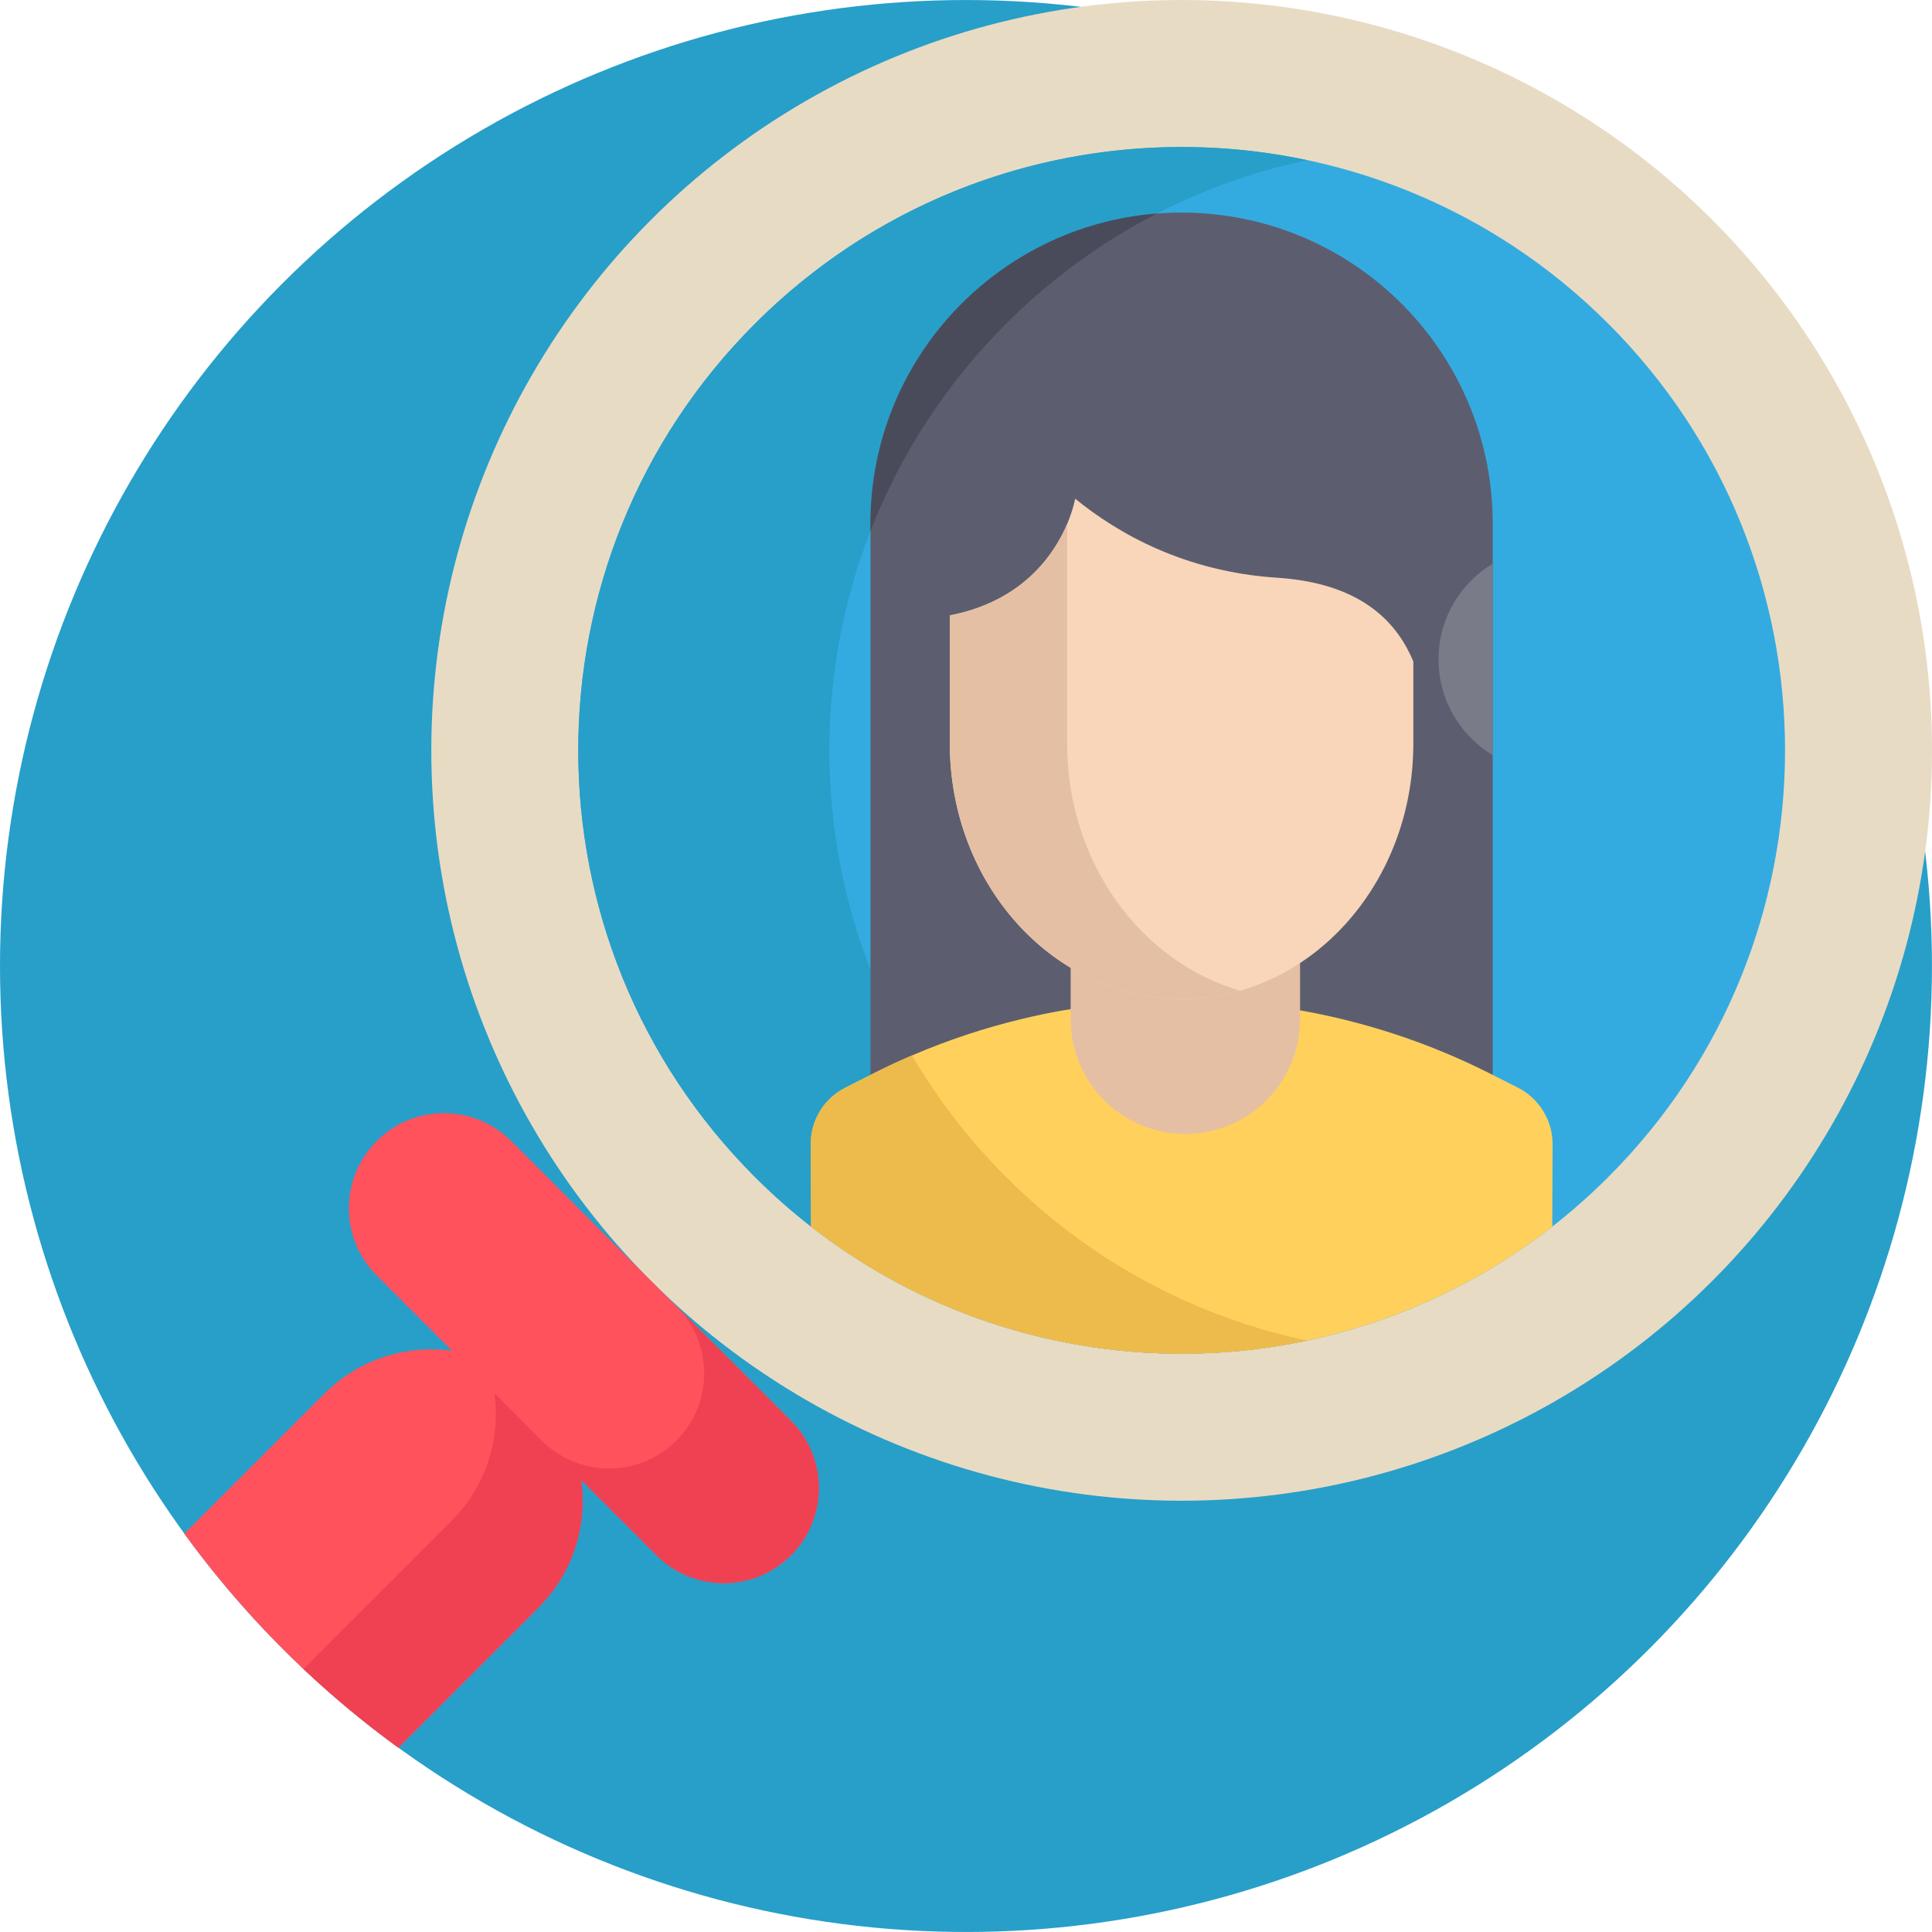 <?xml version="1.0" encoding="iso-8859-1"?>
<!-- Generator: Adobe Illustrator 19.0.0, SVG Export Plug-In . SVG Version: 6.00 Build 0)  -->
<svg xmlns="http://www.w3.org/2000/svg" xmlns:xlink="http://www.w3.org/1999/xlink" version="1.1" id="Capa_1" x="0px" y="0px" viewBox="0 0 512.007 512.007" style="enable-background:new 0 0 512.007 512.007;" xml:space="preserve">
<circle style="fill:#279FC9;" cx="255.998" cy="256.004" r="255.998"/>
<path style="fill:#FF525D;" d="M48.838,406.438c6.426,8.829,13.396,17.23,20.866,25.151c10.94,11.598,22.946,22.173,35.861,31.577  l37.094-37.094c7.837-7.826,11.755-18.098,11.755-28.369c0-10.261-3.918-20.522-11.755-28.358  c-15.663-15.663-41.064-15.663-56.727,0L48.838,406.438z"/>
<path style="fill:#EF4152;" d="M105.57,463.169c-8.829-6.426-17.23-13.396-25.151-20.866l39.236-39.236  c11.567-11.567,14.587-28.442,9.059-42.788c5.089,1.954,9.853,4.963,13.949,9.07c7.837,7.826,11.745,18.098,11.745,28.369  c0,10.261-3.908,20.522-11.745,28.358L105.57,463.169z"/>
<circle style="fill:#E8DBC4;" cx="313.154" cy="198.859" r="198.853"/>
<path style="fill:#34ABE0;" d="M200.076,311.927c4.744,4.744,9.707,9.122,14.869,13.145c57.594,44.92,138.856,44.92,196.429-0.01  c5.151-4.023,10.115-8.401,14.848-13.134c62.453-62.443,62.453-163.693,0-226.146c-62.443-62.443-163.693-62.443-226.146,0  C137.633,148.234,137.633,249.485,200.076,311.927z"/>
<path style="fill:#279FC9;" d="M266.632,311.926c-62.447-62.447-62.447-163.695,0-226.142  c22.711-22.711,50.554-37.152,79.795-43.344c-51.164-10.834-106.61,3.608-146.348,43.344c-62.447,62.447-62.447,163.695,0,226.142  c39.737,39.737,95.183,54.18,146.348,43.344C317.186,349.079,289.343,334.637,266.632,311.926z"/>
<path style="fill:#FF525D;" d="M135.466,302.384l74.156,74.156c9.84,9.84,9.84,25.793,0,35.633l0,0c-9.84,9.84-25.793,9.84-35.633,0  l-74.156-74.156c-9.84-9.84-9.84-25.793,0-35.633l0,0C109.673,292.545,125.626,292.545,135.466,302.384z"/>
<path style="fill:#EF4152;" d="M179.233,381.786L179.233,381.786c9.84-9.84,9.84-25.793,0-35.633l30.389,30.389  c9.84,9.84,9.84,25.793,0,35.633l0,0c-9.84,9.84-25.793,9.84-35.633,0L143.6,381.786  C153.439,391.625,169.394,391.625,179.233,381.786z"/>
<path style="fill:#5C5E70;" d="M395.596,138.778v162.188l-12.81-6.05v24.9h-146.17v-18.16l-5.925,3.124V138.778  c0-18.348,5.998-35.307,16.144-49.005c10.146-13.699,24.44-24.147,41.022-29.487c7.973-2.56,16.457-3.95,25.276-3.95h0.021  c2.194,0,4.368,0.084,6.51,0.251c0,0,0,0,0.01,0.01C362.159,59.92,395.596,95.447,395.596,138.778z"/>
<path style="fill:#FFD15C;" d="M214.851,303.192c0,1.296,0.031,10.115,0.094,21.88c37.794,29.476,85.786,39.612,130.58,30.396  c0.303-0.073,0.596-0.136,0.899-0.199c23.144-4.89,45.411-14.963,64.95-30.208c0.052-11.766,0.084-20.574,0.084-21.87  c0-3.156-0.888-6.175-2.487-8.746c-1.578-2.591-3.856-4.744-6.666-6.175l-6.708-3.396l-0.502-0.261  c-16.593-8.411-34.325-14.19-52.548-17.199c-9.686-1.578-19.519-2.393-29.382-2.393c-10.574,0-21.065,0.92-31.409,2.738  c-3.605,0.627-7.189,1.379-10.731,2.226c-10.021,2.393-19.832,5.642-29.32,9.717c-3.553,1.515-7.053,3.156-10.501,4.911  l-0.512,0.261l-6.687,3.396C218.372,291.122,214.851,296.89,214.851,303.192z"/>
<path style="fill:#E5BFA3;" d="M344.532,239.249v30.862c0,16.788-13.61,30.397-30.397,30.397l0,0  c-16.788,0-30.397-13.61-30.397-30.397v-30.862L344.532,239.249L344.532,239.249z"/>
<path style="fill:#F9D6B9;" d="M338.442,153.106c-24.322-1.585-42.035-11.591-53.513-20.949c-0.003,0.014-0.01,0.055-0.024,0.123  c0,0.003,0,0.003,0,0.003c-0.363,1.949-5.32,25.441-33.189,30.8v33.958c0,37.38,27.498,67.682,61.419,67.682l0,0  c33.92,0,61.419-30.302,61.419-67.682V175.32C369.794,163.868,359.646,154.488,338.442,153.106z"/>
<path style="fill:#E5BFA3;" d="M282.801,197.043v-58.167c-3.361,7.918-11.647,20.47-31.084,24.209v33.958  c0,37.38,27.498,67.682,61.419,67.682l0,0c5.37,0,10.577-0.764,15.542-2.191C302.284,254.947,282.801,228.504,282.801,197.043z"/>
<path style="fill:#494B5B;" d="M266.635,85.781c12.058-12.058,25.579-21.796,39.978-29.184  c-42.485,3.323-75.922,38.849-75.922,82.181v1.954C238.486,120.712,250.471,101.946,266.635,85.781z"/>
<path style="fill:#EDBB4C;" d="M214.851,303.192c0,1.296,0.031,10.115,0.094,21.88c37.794,29.476,85.786,39.612,130.58,30.396  c0.303-0.073,0.596-0.136,0.899-0.199c-25.694-5.433-50.312-17.251-71.314-35.453c-2.894-2.508-5.726-5.141-8.474-7.889  c-9.874-9.874-18.181-20.72-24.931-32.224c-3.553,1.515-7.053,3.156-10.501,4.911l-0.512,0.261l-6.687,3.396  C218.372,291.122,214.851,296.89,214.851,303.192z"/>
<path style="fill:#797B89;" d="M381.229,174.743c0,10.773,5.757,20.198,14.367,25.37v-50.729  C386.986,154.546,381.229,163.971,381.229,174.743z"/>
<g>
</g>
<g>
</g>
<g>
</g>
<g>
</g>
<g>
</g>
<g>
</g>
<g>
</g>
<g>
</g>
<g>
</g>
<g>
</g>
<g>
</g>
<g>
</g>
<g>
</g>
<g>
</g>
<g>
</g>
</svg>
